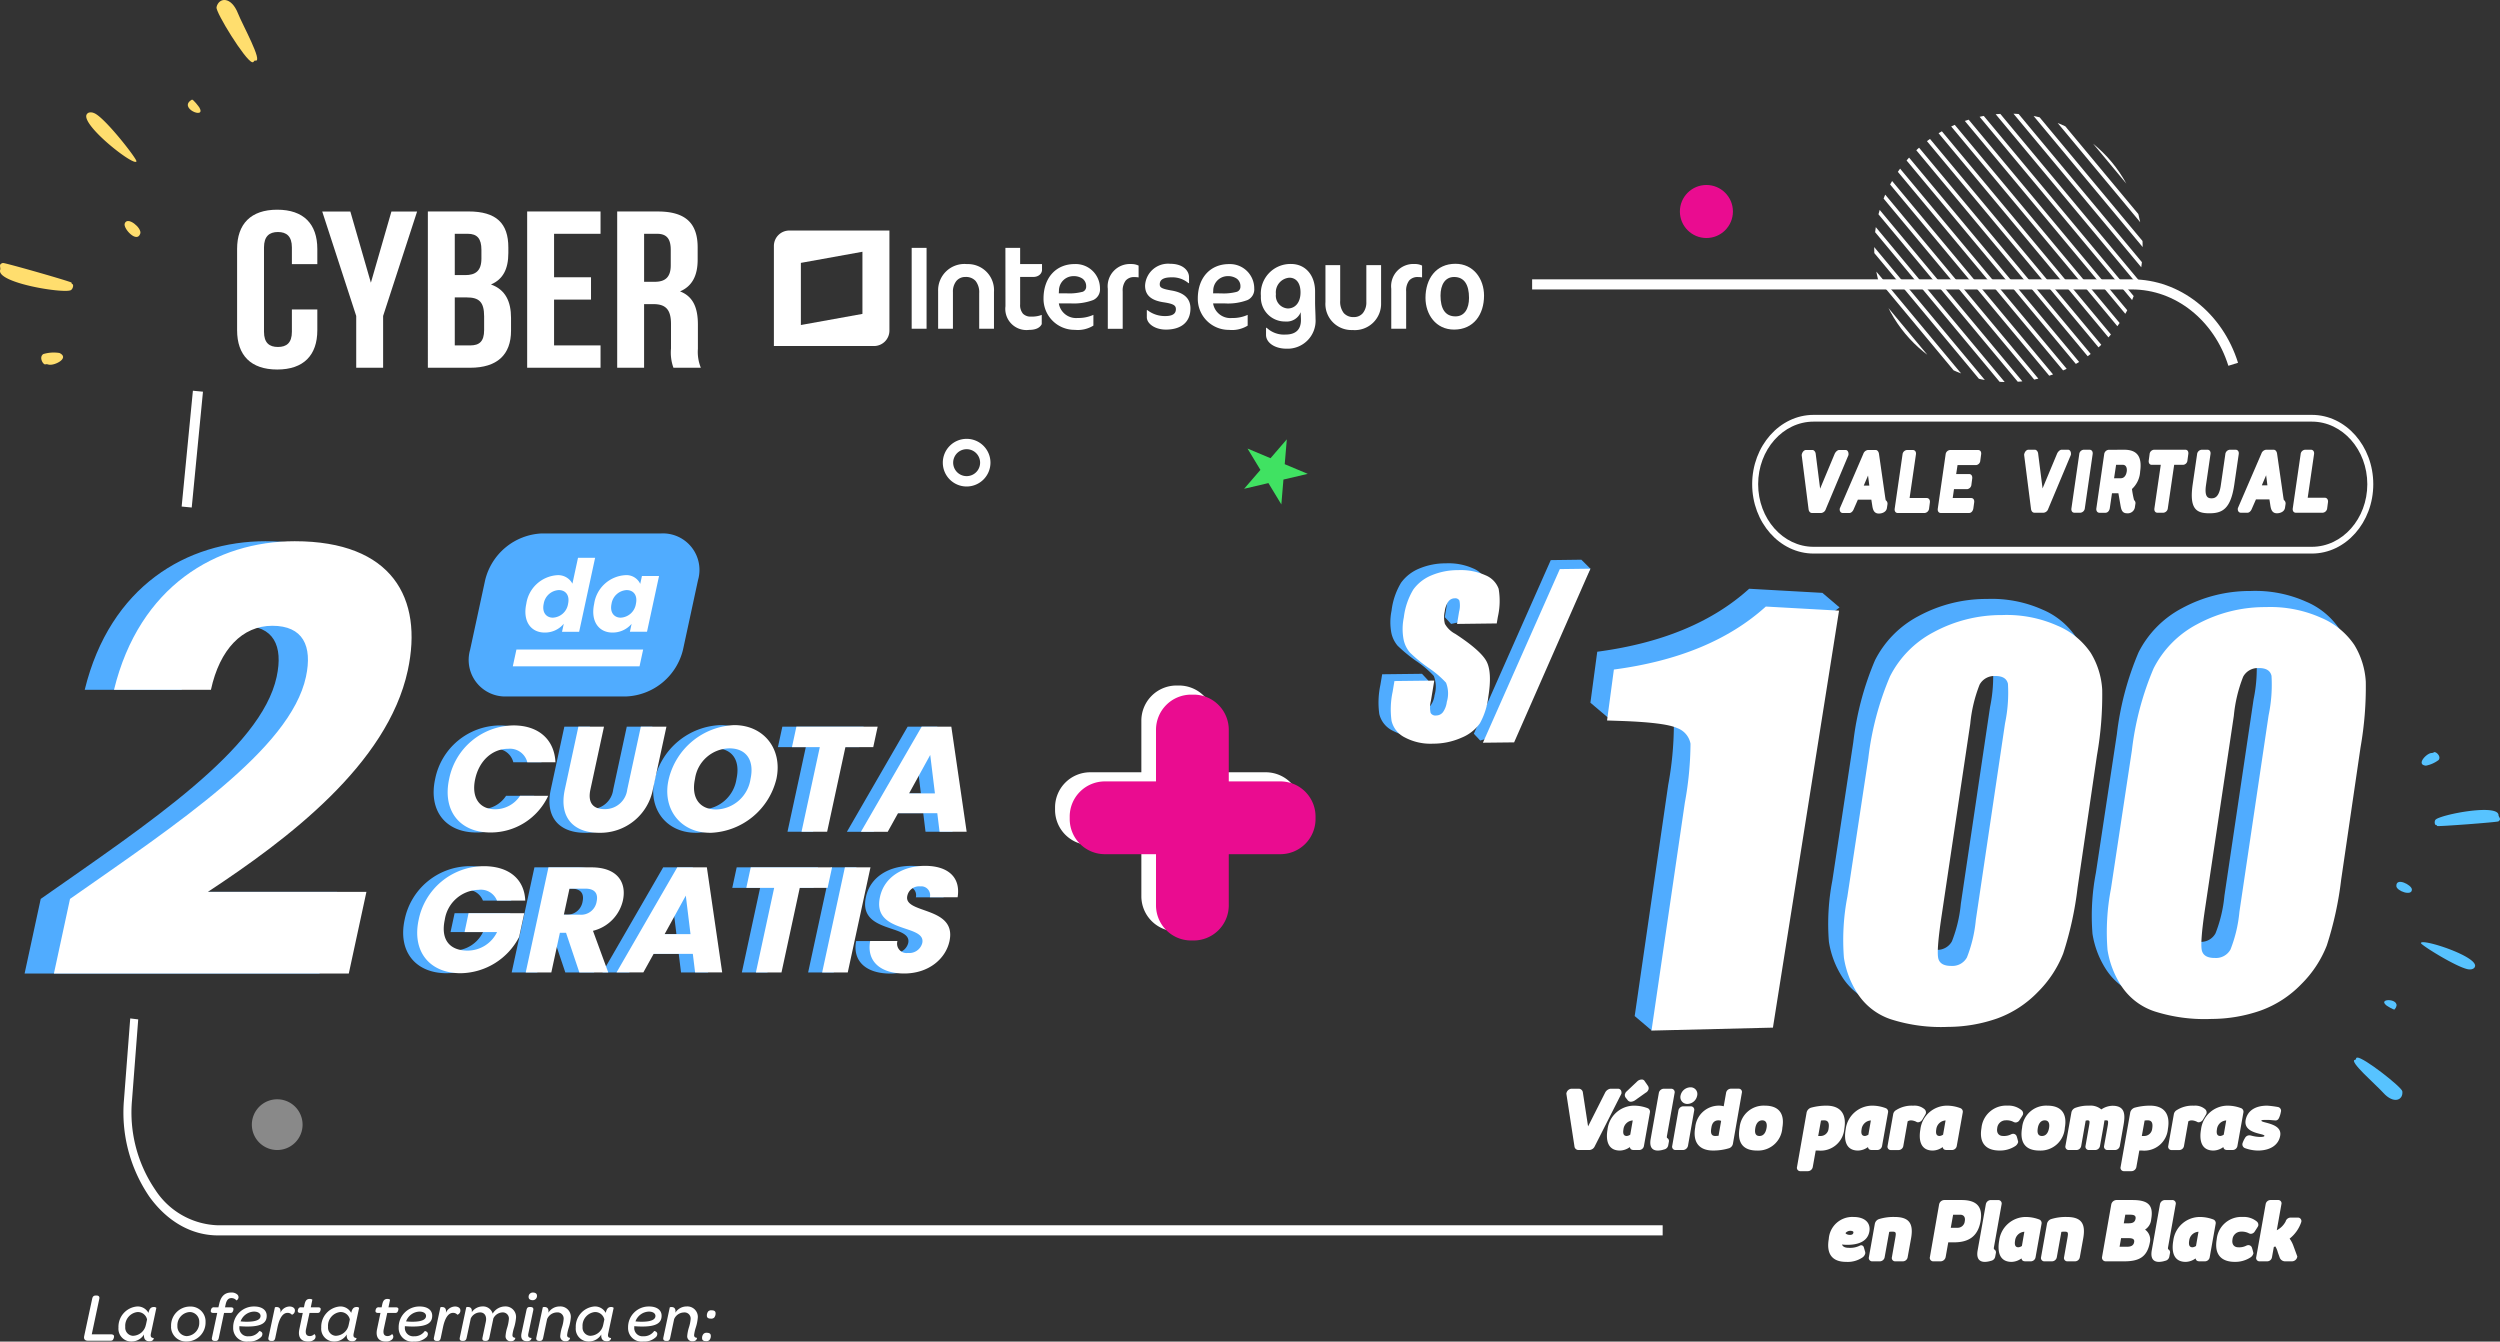 <svg xmlns="http://www.w3.org/2000/svg" xmlns:xlink="http://www.w3.org/1999/xlink" width="318.961" height="171.171" viewBox="0 0 318.961 171.171"><rect x="0" y="0" width="318.961" height="171.171" fill="#333333" stroke="none"/><defs><style>.a{fill:none;}.b{clip-path:url(#a);}.c,.j{fill:#fff;}.d{opacity:0.42;}.e{fill:#50acff;}.f{fill:#ea0c90;}.g{fill:#40e262;}.h{fill:#ffde6e;}.i{fill:#57c3ff;}.j{fill-rule:evenodd;}</style><clipPath id="a"><circle class="a" cx="17.124" cy="17.124" r="17.124" transform="translate(0 8.363) rotate(-14.134)"/></clipPath></defs><g transform="translate(-704 -105.663)"><g transform="translate(704 97.623)"><g transform="translate(235.459 18.876)"><g class="b" transform="translate(0 0)"><g transform="translate(-26.922 -27.943)"><g transform="translate(31.603 0)"><rect class="c" width="0.481" height="86.355" transform="translate(0 0.308) rotate(-39.763)"/></g><g transform="translate(30.229 1.143)"><rect class="c" width="0.481" height="86.355" transform="translate(0 0.308) rotate(-39.763)"/></g><g transform="translate(28.855 2.287)"><rect class="c" width="0.481" height="86.355" transform="translate(0 0.308) rotate(-39.763)"/></g><g transform="translate(27.481 3.43)"><rect class="c" width="0.481" height="86.355" transform="translate(0 0.308) rotate(-39.763)"/></g><g transform="translate(26.107 4.573)"><rect class="c" width="0.481" height="86.355" transform="translate(0 0.308) rotate(-39.763)"/></g><g transform="translate(24.733 5.717)"><rect class="c" width="0.481" height="86.355" transform="translate(0 0.308) rotate(-39.763)"/></g><g transform="translate(23.359 6.86)"><rect class="c" width="0.481" height="86.355" transform="translate(0 0.308) rotate(-39.763)"/></g><g transform="translate(21.985 8.003)"><rect class="c" width="0.481" height="86.355" transform="translate(0 0.308) rotate(-39.763)"/></g><g transform="translate(20.611 9.147)"><rect class="c" width="0.481" height="86.355" transform="translate(0 0.308) rotate(-39.763)"/></g><g transform="translate(19.236 10.29)"><rect class="c" width="0.481" height="86.355" transform="translate(0 0.308) rotate(-39.763)"/></g><g transform="translate(17.862 11.433)"><rect class="c" width="0.481" height="86.355" transform="translate(0 0.308) rotate(-39.763)"/></g><g transform="translate(16.488 12.577)"><rect class="c" width="0.481" height="86.355" transform="translate(0 0.308) rotate(-39.763)"/></g><g transform="translate(15.114 13.72)"><rect class="c" width="0.481" height="86.355" transform="translate(0 0.308) rotate(-39.763)"/></g><g transform="translate(13.741 14.863)"><rect class="c" width="0.481" height="86.355" transform="matrix(0.769, -0.64, 0.64, 0.769, 0, 0.308)"/></g><g transform="translate(12.366 16.006)"><rect class="c" width="0.481" height="86.355" transform="translate(0 0.308) rotate(-39.763)"/></g><g transform="translate(10.992 17.15)"><rect class="c" width="0.481" height="86.355" transform="translate(0 0.308) rotate(-39.763)"/></g><g transform="translate(9.618 18.293)"><rect class="c" width="0.481" height="86.355" transform="translate(0 0.308) rotate(-39.763)"/></g><g transform="translate(8.244 19.437)"><rect class="c" width="0.481" height="86.355" transform="translate(0 0.308) rotate(-39.763)"/></g><g transform="translate(6.87 20.58)"><rect class="c" width="0.481" height="86.355" transform="matrix(0.769, -0.64, 0.64, 0.769, 0, 0.308)"/></g><g transform="translate(5.496 21.723)"><rect class="c" width="0.481" height="86.355" transform="translate(0 0.308) rotate(-39.763)"/></g><g transform="translate(4.122 22.866)"><rect class="c" width="0.481" height="86.355" transform="translate(0 0.308) rotate(-39.763)"/></g><g transform="translate(2.748 24.01)"><rect class="c" width="0.481" height="86.355" transform="translate(0 0.308) rotate(-39.763)"/></g><g transform="translate(1.374 25.153)"><rect class="c" width="0.481" height="86.355" transform="translate(0 0.308) rotate(-39.763)"/></g><g transform="translate(0 26.296)"><rect class="c" width="0.481" height="86.355" transform="matrix(0.769, -0.64, 0.64, 0.769, 0, 0.308)"/></g></g></g></g><g class="d" transform="translate(32.131 148.292)"><path class="c" d="M3187.424,1639.419a3.236,3.236,0,1,1-3.236-3.236A3.236,3.236,0,0,1,3187.424,1639.419Z" transform="translate(-3180.951 -1636.183)"/></g><g transform="translate(120.287 64.029)"><path class="c" d="M3388.819,1446.481a3.04,3.04,0,1,1,3.04-3.041A3.044,3.044,0,0,1,3388.819,1446.481Zm0-4.759a1.718,1.718,0,1,0,1.718,1.718A1.72,1.72,0,0,0,3388.819,1441.722Z" transform="translate(-3385.778 -1440.4)"/></g><g transform="translate(3.137 76.098)"><g transform="translate(56.704)"><path class="e" d="M3254.638,1468.443h15.238a4.661,4.661,0,0,1,4.673,5.96l-1.917,8.879a7.8,7.8,0,0,1-7.248,5.961h-15.238a4.662,4.662,0,0,1-4.673-5.961l1.917-8.879A7.8,7.8,0,0,1,3254.638,1468.443Z" transform="translate(-3245.334 -1468.443)"/></g><g transform="translate(48.31 24.459)"><g transform="translate(3.877 0.039)"><path class="e" d="M3240.3,1539.02a8.081,8.081,0,0,0,7.372-4.679h-3.591a3.8,3.8,0,0,1-3.178,1.719c-2.006,0-3.058-1.49-2.546-3.859s2.208-3.858,4.213-3.858a2.283,2.283,0,0,1,2.436,1.719h3.592c-.137-2.9-2.156-4.7-5.346-4.7a8.481,8.481,0,0,0-8.22,6.838C3234.161,1536.212,3236.34,1539.02,3240.3,1539.02Z" transform="translate(-3234.839 -1525.364)"/></g><g transform="translate(18.654 0.191)"><path class="e" d="M3277.308,1533.741a2.841,2.841,0,0,1-2.91,2.5c-1.548,0-2.132-.917-1.79-2.5l1.733-8.022h-3.266l-1.727,8c-.8,3.706,1.23,5.541,4.344,5.541a6.824,6.824,0,0,0,6.888-5.541l1.728-8h-3.269Z" transform="translate(-3269.173 -1525.718)"/></g><g transform="translate(31.893)"><path class="e" d="M3305.539,1539.008a8.991,8.991,0,0,0,8.328-6.9c.8-3.793-1.623-6.853-5.418-6.838a8.993,8.993,0,0,0-8.32,6.857c-.891,3.707,1.376,6.785,5.063,6.876C3305.306,1539.01,3305.422,1539.01,3305.539,1539.008Zm2.327-10.773c2.141,0,3.208,1.509,2.693,3.9a4.557,4.557,0,0,1-4.375,3.9c-2.177,0-3.218-1.546-2.711-3.9a4.515,4.515,0,0,1,4.395-3.9Z" transform="translate(-3299.935 -1525.274)"/></g><g transform="translate(47.805 0.191)"><path class="e" d="M3338.123,1539.128h3.266l2.331-10.793h3.554l.565-2.617h-10.371l-.565,2.617h3.556Z" transform="translate(-3336.904 -1525.718)"/></g><g transform="translate(56.604 0.192)"><path class="e" d="M3367.089,1536.759l.291,2.368h3.455l-1.955-13.408H3365.1l-7.75,13.412h3.419l1.313-2.369Zm-.9-7.431.6,4.91h-3.3Z" transform="translate(-3357.349 -1525.719)"/></g><g transform="translate(0 17.993)"><path class="e" d="M3231.867,1575.483h4.145a4.178,4.178,0,0,1-3.759,2.369c-2.35,0-3.449-1.452-2.913-3.935a4.473,4.473,0,0,1,4.319-3.819,2.2,2.2,0,0,1,2.339,1.375h3.61c-.113-2.75-2.088-4.393-5.3-4.393a8.516,8.516,0,0,0-8.3,6.839c-.866,4.011,1.354,6.819,5.365,6.819a8.554,8.554,0,0,0,7.456-4.62l.655-3.037h-7.1Z" transform="translate(-3225.831 -1567.08)"/></g><g transform="translate(13.842 18.144)"><path class="e" d="M3270.386,1571.651c.5-2.33-.73-4.221-4.016-4.221h-5.483l-2.9,13.408h3.266l1.093-5.061h.783l1.7,5.061h3.686l-1.949-5.311A5.169,5.169,0,0,0,3270.386,1571.651Zm-5.511,1.818h-2.027l.718-3.323h2.026c1.223,0,1.656.647,1.441,1.643a2,2,0,0,1-2.158,1.68Z" transform="translate(-3257.992 -1567.43)"/></g><g transform="translate(25.417 18.142)"><path class="e" d="M3292.634,1567.427l-7.748,13.412h3.42l1.313-2.369h5l.291,2.369h3.455l-1.957-13.409Zm-1.611,8.519,2.7-4.91.6,4.91Z" transform="translate(-3284.886 -1567.427)"/></g><g transform="translate(41.979 18.143)"><path class="e" d="M3323.369,1570.046h3.552l-2.331,10.793h3.266l2.331-10.793h3.555l.565-2.617h-10.373Z" transform="translate(-3323.369 -1567.429)"/></g><g transform="translate(51.661 18.145)"><path class="e" d="M3348.761,1567.434h3.266l-2.9,13.409h-3.266Z" transform="translate(-3345.865 -1567.434)"/></g><g transform="translate(57.702 17.955)"><path class="e" d="M3364.717,1570.831a1.528,1.528,0,0,1,1.639-1.222,1.133,1.133,0,0,1,1.268.98,1.156,1.156,0,0,1-.014.37h0l-.01.043h3.534c.418-2.559-1.238-4.01-4.157-4.01-2.809,0-5.195,1.414-5.744,3.955-1.065,4.755,5.928,3.42,5.391,5.9a1.718,1.718,0,0,1-1.838,1.26,1.2,1.2,0,0,1-1.355-1.4v0c.006-.04.012-.081.02-.122h-3.474c-.49,2.712,1.455,4.145,4.338,4.145,3.132,0,5.294-1.872,5.782-4.126C3371.069,1572.109,3364.214,1573.16,3364.717,1570.831Z" transform="translate(-3359.9 -1566.991)"/></g></g><g transform="translate(0 0.994)"><path class="e" d="M3115.641,1516.388c13.688-9.593,28.109-19.11,30.1-28.328.857-3.972-.39-6.519-4.287-6.519-3.821,0-6.717,3-7.834,8.17h-12.366c3.24-13.266,13.088-18.958,23.055-18.958,12.44,0,16.416,7.27,14.425,16.487-2.591,11.992-15.379,21.583-25.51,28.253h20.231l-2.25,10.415h-37.62Z" transform="translate(-3113.583 -1470.753)"/></g><g transform="translate(3.741 0.994)"><path class="c" d="M3124.331,1516.388c13.688-9.593,28.108-19.11,30.1-28.328.856-3.972-.391-6.519-4.288-6.519-3.821,0-6.717,3-7.834,8.17h-12.366c3.24-13.266,13.087-18.958,23.055-18.958,12.44,0,16.416,7.27,14.426,16.487-2.592,11.992-15.379,21.583-25.511,28.253h20.235l-2.25,10.417h-37.621Z" transform="translate(-3122.276 -1470.753)"/></g><g transform="translate(50.101 24.459)"><g transform="translate(3.876 0.038)"><path class="c" d="M3244.453,1539.02a8.084,8.084,0,0,0,7.372-4.68h-3.592a3.8,3.8,0,0,1-3.179,1.719c-2.005,0-3.058-1.49-2.546-3.859s2.208-3.859,4.214-3.859a2.284,2.284,0,0,1,2.436,1.719h3.592c-.136-2.9-2.157-4.7-5.347-4.7a8.48,8.48,0,0,0-8.218,6.838C3238.319,1536.212,3240.5,1539.02,3244.453,1539.02Z" transform="translate(-3238.996 -1525.363)"/></g><g transform="translate(18.653 0.191)"><path class="c" d="M3281.467,1533.741a2.84,2.84,0,0,1-2.909,2.5c-1.548,0-2.132-.917-1.79-2.5l1.733-8.022h-3.267l-1.728,8c-.8,3.706,1.23,5.541,4.344,5.541a6.824,6.824,0,0,0,6.889-5.541l1.728-8H3283.2Z" transform="translate(-3273.331 -1525.718)"/></g><g transform="translate(31.893)"><path class="c" d="M3309.7,1539.008a8.992,8.992,0,0,0,8.328-6.9c.8-3.793-1.623-6.853-5.418-6.838a8.993,8.993,0,0,0-8.32,6.857c-.891,3.707,1.375,6.785,5.063,6.876C3309.466,1539.01,3309.582,1539.01,3309.7,1539.008Zm2.326-10.773c2.142,0,3.208,1.509,2.693,3.9a4.556,4.556,0,0,1-4.375,3.9c-2.177,0-3.218-1.546-2.711-3.9a4.515,4.515,0,0,1,4.394-3.9Z" transform="translate(-3304.094 -1525.274)"/></g><g transform="translate(47.804 0.191)"><path class="c" d="M3342.283,1539.128h3.266l2.331-10.793h3.552l.566-2.617h-10.37l-.565,2.617h3.552Z" transform="translate(-3341.062 -1525.718)"/></g><g transform="translate(56.604 0.192)"><path class="c" d="M3371.249,1536.759l.291,2.368h3.455l-1.955-13.408h-3.782l-7.75,13.412h3.419l1.313-2.369Zm-.9-7.43.6,4.91h-3.3Z" transform="translate(-3361.508 -1525.719)"/></g><g transform="translate(0 17.993)"><path class="c" d="M3236.026,1575.483h4.146a4.179,4.179,0,0,1-3.759,2.369c-2.349,0-3.448-1.452-2.913-3.935a4.473,4.473,0,0,1,4.319-3.819,2.2,2.2,0,0,1,2.339,1.375h3.61c-.113-2.75-2.088-4.393-5.3-4.393a8.517,8.517,0,0,0-8.3,6.839c-.866,4.011,1.355,6.819,5.365,6.819a8.547,8.547,0,0,0,7.452-4.622l.656-3.037h-7.108Z" transform="translate(-3229.991 -1567.08)"/></g><g transform="translate(13.841 18.144)"><path class="c" d="M3274.545,1571.651c.5-2.33-.731-4.221-4.017-4.221h-5.482l-2.9,13.408h3.266l1.093-5.061h.783l1.7,5.061h3.686l-1.948-5.311A5.169,5.169,0,0,0,3274.545,1571.651Zm-5.511,1.818h-2.024l.718-3.323h2.025c1.223,0,1.655.647,1.44,1.643a2,2,0,0,1-2.158,1.68Z" transform="translate(-3262.15 -1567.43)"/></g><g transform="translate(25.418 18.142)"><path class="c" d="M3296.8,1567.427l-7.747,13.408h3.419l1.313-2.369h5l.291,2.369h3.455l-1.955-13.408Zm-1.611,8.519,2.7-4.91.6,4.91Z" transform="translate(-3289.048 -1567.427)"/></g><g transform="translate(41.979 18.143)"><path class="c" d="M3327.527,1570.046h3.555l-2.331,10.793h3.266l2.331-10.793h3.555l.565-2.617h-10.375Z" transform="translate(-3327.527 -1567.429)"/></g><g transform="translate(51.661 18.145)"><path class="c" d="M3352.92,1567.434h3.265l-2.9,13.409h-3.266Z" transform="translate(-3350.024 -1567.434)"/></g><g transform="translate(57.705 17.952)"><path class="c" d="M3368.879,1570.827a1.528,1.528,0,0,1,1.639-1.222,1.132,1.132,0,0,1,1.267.98,1.108,1.108,0,0,1-.014.37h0c0,.015,0,.03-.006.042h3.534c.418-2.56-1.234-4.011-4.157-4.011-2.808,0-5.195,1.414-5.744,3.955-1.068,4.754,5.927,3.419,5.391,5.9a1.718,1.718,0,0,1-1.839,1.26,1.2,1.2,0,0,1-1.355-1.405v0c.005-.039.012-.08.021-.121h-3.474c-.49,2.71,1.455,4.145,4.338,4.145,3.132,0,5.294-1.872,5.782-4.126C3375.23,1572.106,3368.376,1573.156,3368.879,1570.827Z" transform="translate(-3364.066 -1566.986)"/></g></g><g transform="translate(63.895 3.109)"><path class="c" d="M3266.083,1477.884a2.05,2.05,0,0,1,1.959,1.084l.713-3.3h2.182l-2.038,9.435h-2.182l.221-1.022a3.109,3.109,0,0,1-2.436,1.122c-1.747,0-2.829-1.427-2.344-3.672A4.27,4.27,0,0,1,3266.083,1477.884Zm.227,1.9a2.062,2.062,0,0,0-1.932,1.747c-.245,1.137.356,1.773,1.172,1.773a2.068,2.068,0,0,0,1.936-1.76c.245-1.136-.348-1.76-1.176-1.76Z" transform="translate(-3262.042 -1475.666)"/><g transform="translate(8.66 2.208)"><path class="c" d="M3286.2,1480.807a1.942,1.942,0,0,1,1.955,1.109l.218-1.006h2.182l-1.536,7.114h-2.182l.217-1.008a3.172,3.172,0,0,1-2.446,1.11c-1.733,0-2.815-1.427-2.33-3.672A4.268,4.268,0,0,1,3286.2,1480.807Zm.227,1.9a2.064,2.064,0,0,0-1.933,1.747c-.245,1.137.357,1.773,1.173,1.773a2.069,2.069,0,0,0,1.936-1.76c.245-1.136-.349-1.759-1.177-1.759Z" transform="translate(-3282.163 -1480.797)"/></g></g><g transform="translate(62.289 14.815)"><path class="c" d="M3258.773,1502.865h16.168l-.462,2.142h-16.168Z" transform="translate(-3258.311 -1502.865)"/></g></g><g transform="translate(214.328 31.641)"><circle class="f" cx="3.383" cy="3.383" r="3.383"/></g><g transform="translate(158.733 64.091)"><path class="g" d="M3475.536,1441.721l2.935,1.233,2.079-2.41-.266,3.172,2.935,1.233-3.1.728-.266,3.172-1.65-2.723-3.1.728,2.079-2.41Z" transform="translate(-3475.106 -1440.544)"/></g><g transform="translate(0 8.04)"><g transform="translate(27.619)"><path class="h" d="M3170.471,1311.233c-.138.612,3.68,6.818,4.556,7.016.245.055.194-.255.408-.207,1.019.229-1.683-4.634-2.214-6C3172.34,1309.795,3170.756,1309.973,3170.471,1311.233Z" transform="translate(-3170.468 -1310.312)"/></g><g transform="translate(23.962 12.712)"><path class="h" d="M3163.448,1340.861c-.055-.093-.808-1.1-.961-1.008C3160.651,1340.911,3164.354,1342.437,3163.448,1340.861Z" transform="translate(-3161.969 -1339.847)"/></g><g transform="translate(11.002 14.337)"><path class="h" d="M3132.829,1343.707a.965.965,0,0,0-.564-.068.508.508,0,0,0-.383.321c-.417,1.3,4.758,5.519,6.084,5.948.167.054.273.047.3-.033C3138.36,1349.58,3134.1,1344.118,3132.829,1343.707Z" transform="translate(-3131.859 -1343.624)"/></g><g transform="translate(15.891 28.2)"><path class="h" d="M3143.234,1376.168c-.2.628,1.574,2.56,1.993,1.259C3145.452,1376.729,3143.563,1375.147,3143.234,1376.168Z" transform="translate(-3143.218 -1375.834)"/></g><g transform="translate(0 33.55)"><path class="h" d="M3106.654,1388.265c-.6.169-.232.553-.335.874-.531,1.649,7.986,3.038,8.986,2.607.287-.125.439-.722.2-.8a.178.178,0,0,1-.082-.172C3115.435,1390.659,3106.862,1388.206,3106.654,1388.265Z" transform="translate(-3106.295 -1388.264)"/></g><g transform="translate(5.263 44.964)"><path class="h" d="M3120.847,1414.856a4.617,4.617,0,0,0-2.059.137c-.628.405.026,1.478.3,1.3a.782.782,0,0,1,.353.04C3120.157,1416.54,3122.222,1415.509,3120.847,1414.856Z" transform="translate(-3118.524 -1414.784)"/></g></g><g transform="translate(300.328 103.997)"><g transform="translate(0 38.972)"><path class="i" d="M3810.271,1628.117c-.071-.534-5-4.4-5.766-4.3-.214.029-.08.263-.267.288-.89.119,2.738,3.235,3.572,4.176C3809.193,1629.834,3810.417,1629.218,3810.271,1628.117Z" transform="translate(-3804.099 -1623.816)"/></g><g transform="translate(3.858 31.645)"><path class="i" d="M3813.322,1607.444c.073.059.978.643,1.076.527C3815.562,1606.57,3812.122,1606.443,3813.322,1607.444Z" transform="translate(-3813.064 -1606.79)"/></g><g transform="translate(8.548 24.254)"><path class="i" d="M3830.183,1593.09a.826.826,0,0,0,.475-.114.437.437,0,0,0,.212-.374c-.05-1.17-5.481-3.033-6.678-2.983-.151.006-.235.044-.231.116C3823.973,1590,3829.032,1593.139,3830.183,1593.09Z" transform="translate(-3823.96 -1589.619)"/></g><g transform="translate(5.409 16.557)"><path class="i" d="M3818.648,1572.693c-.023-.566-2.032-1.6-1.982-.421C3816.692,1572.9,3818.688,1573.615,3818.648,1572.693Z" transform="translate(-3816.666 -1571.733)"/></g><g transform="translate(10.302 7.377)"><path class="i" d="M3836.169,1551.865c.434-.315.022-.515.01-.8-.063-1.488-7.345-.071-8.023.575-.194.186-.138.713.073.7a.154.154,0,0,1,.117.115C3828.375,1552.551,3836.019,1551.975,3836.169,1551.865Z" transform="translate(-3828.037 -1550.405)"/></g><g transform="translate(8.638)"><path class="i" d="M3824.716,1534.995a3.961,3.961,0,0,0,1.62-.724c.386-.513-.461-1.184-.628-.962a.672.672,0,0,1-.3.073C3824.771,1533.431,3823.413,1534.877,3824.716,1534.995Z" transform="translate(-3824.17 -1533.265)"/></g></g><g transform="translate(30.25 34.795)"><g transform="translate(68.487 2.657)"><g transform="translate(17.581 2.21)"><path class="c" d="M3397.348,1385.854c-2.319,0-3.963,1.674-3.97,4.386a3.952,3.952,0,0,0,3.986,4.007,3.785,3.785,0,0,0,2.376-.542v-1.372a4.6,4.6,0,0,1-1.993.4,2.229,2.229,0,0,1-2.4-1.764l-.014-.1h1.449a7.05,7.05,0,0,0,2.929-.423,1.488,1.488,0,0,0,.869-1.492,3.1,3.1,0,0,0-3.23-3.1m.944,3.554a6.594,6.594,0,0,1-1.957.182h-1.011l.006-.087.015-.276a1.847,1.847,0,0,1,1.82-1.832,1.97,1.97,0,0,1,1.191.326,1.185,1.185,0,0,1,.459.991.676.676,0,0,1-.523.7m3.285-.425v5.123h1.9v-4.755a2.1,2.1,0,0,1,.387-1.4,1.4,1.4,0,0,1,1.125-.439,3.066,3.066,0,0,1,.517.042v-1.507a2.116,2.116,0,0,0-.963-.2,2.835,2.835,0,0,0-2.97,3.133m-25.019,5.123h1.9v-10.32h-1.9Zm7.021-8.252a3.356,3.356,0,0,0-3.647,3.439v4.813h1.889v-4.675a2.163,2.163,0,0,1,.438-1.418,1.458,1.458,0,0,1,1.152-.512,1.642,1.642,0,0,1,1.3.505,2.334,2.334,0,0,1,.461,1.576v4.524h1.886v-4.7a3.328,3.328,0,0,0-3.477-3.548m6.815-2.068h-1.88l.007,7.447a2.7,2.7,0,0,0,3.016,3.015c.873,0,1.4-.285,1.613-.74v-1.173a3.474,3.474,0,0,1-1.367.216,1.349,1.349,0,0,1-1.026-.367,1.7,1.7,0,0,1-.363-1.2V1387.5h1.646c.805,0,1.142-.513,1.145-.893v-.754h-2.791Z" transform="translate(-3376.558 -1383.786)"/><g transform="translate(36.502 2.068)"><path class="c" d="M3467.7,1393.187a1.488,1.488,0,0,0,.87-1.492,3.1,3.1,0,0,0-3.23-3.1c-2.32,0-3.964,1.674-3.97,4.386a3.951,3.951,0,0,0,3.984,4.007,3.789,3.789,0,0,0,2.378-.542v-1.373a4.6,4.6,0,0,1-1.993.4,2.23,2.23,0,0,1-2.4-1.764l-.013-.1h1.449a7.039,7.039,0,0,0,2.928-.423m-4.384-.859.007-.087.013-.276a1.848,1.848,0,0,1,1.818-1.832,1.964,1.964,0,0,1,1.192.326,1.178,1.178,0,0,1,.46.991.676.676,0,0,1-.523.7,6.594,6.594,0,0,1-1.957.182Z" transform="translate(-3461.369 -1388.591)"/></g><g transform="translate(61.186 2.064)"><path class="c" d="M3518.722,1391.714v5.123h1.9v-4.755a2.1,2.1,0,0,1,.388-1.4,1.4,1.4,0,0,1,1.125-.439,3.05,3.05,0,0,1,.517.042v-1.507a2.12,2.12,0,0,0-.964-.2,2.837,2.837,0,0,0-2.97,3.133" transform="translate(-3518.722 -1388.581)"/></g><g transform="translate(29.776 2.033)"><path class="c" d="M3448.389,1396.906c-1.388,0-2.423-.759-2.423-1.577v-.909h.07a3.619,3.619,0,0,0,2.266.76c.925,0,1.372-.283,1.372-.88,0-.461-.266-.683-1.569-.878-1.594-.238-2.362-.908-2.362-2.128a2.937,2.937,0,0,1,3.2-2.784c1.711,0,2.408.937,2.408,1.712v.759h-.07a3.174,3.174,0,0,0-2.155-.742c-1.149,0-1.511.37-1.511.892,0,.4.224.566,1.511.789,1.565.269,2.406,1,2.406,2.278,0,1.7-1.12,2.709-3.146,2.709" transform="translate(-3445.743 -1388.51)"/></g><g transform="translate(44.555 2.057)"><path class="c" d="M3487.021,1394.536c.013.327.03.759.03,1.026a3.572,3.572,0,0,1-3.7,3.811c-1.554,0-2.617-.8-2.617-1.757v-.908h.083a3.221,3.221,0,0,0,2.4.863c1.355,0,1.97-.684,1.97-1.846,0-.117,0-.282-.013-.417,0-.117-.013-.327-.013-.4v-.193a1.923,1.923,0,0,1-1.945,1.19,3.071,3.071,0,0,1-3.136-3.247,3.777,3.777,0,0,1,3.833-4.093c1.877,0,3.079,1.459,3.079,3.514v1.369c0,.268.014.729.028,1.087m-5.024-2.128a1.628,1.628,0,0,0,1.512,1.835c.947,0,1.626-.752,1.626-2.045,0-1.263-.6-1.881-1.427-1.881a1.872,1.872,0,0,0-1.711,2.091" transform="translate(-3480.081 -1388.565)"/></g><g transform="translate(65.551 2.033)"><path class="c" d="M3532.686,1388.51c2.316,0,3.649,1.935,3.649,4.065,0,2.411-1.333,4.331-3.822,4.331-2.317,0-3.648-1.92-3.648-4.049,0-2.413,1.332-4.347,3.821-4.347m-.173,1.685c-1.148,0-1.731.992-1.731,2.373,0,1.659.583,2.653,1.907,2.653,1.163,0,1.73-.995,1.73-2.359,0-1.675-.6-2.668-1.906-2.668" transform="translate(-3528.864 -1388.51)"/></g><g transform="translate(52.787 2.204)"><path class="c" d="M3502.674,1397.187a3.356,3.356,0,0,0,3.634-3.452v-4.829h-1.881v4.692a2.176,2.176,0,0,1-.437,1.421,1.449,1.449,0,0,1-1.147.515,1.634,1.634,0,0,1-1.294-.509,2.351,2.351,0,0,1-.459-1.581v-4.539h-1.88v4.721a3.326,3.326,0,0,0,3.466,3.56" transform="translate(-3499.208 -1388.906)"/></g></g><path class="j" d="M3337.677,1378.65a1.968,1.968,0,0,0-1.968,1.968v12.768h12.77a1.97,1.97,0,0,0,1.97-1.969V1378.65Zm9.328,10.636-7.854,1.419v-7.928l7.854-1.419Z" transform="translate(-3335.709 -1378.65)"/></g><path class="c" d="M3186.815,1385.206v2.648c0,3.19-1.747,5.012-5.117,5.012s-5.118-1.823-5.118-5.012v-10.366c0-3.19,1.747-5.012,5.118-5.012s5.117,1.823,5.117,5.012v1.936h-3.245v-2.136c0-1.424-.686-1.965-1.779-1.965s-1.779.541-1.779,1.965v10.765c0,1.424.687,1.936,1.779,1.936s1.779-.512,1.779-1.936v-2.848Z" transform="translate(-3176.58 -1372.476)"/><g transform="translate(10.86 0.229)"><path class="c" d="M3206.15,1386.335l-4.338-13.327h3.588l2.621,9.085,2.621-9.085h3.277l-4.337,13.327v6.607h-3.432Z" transform="translate(-3201.812 -1373.008)"/></g><g transform="translate(24.341 0.227)"><path class="c" d="M3243.4,1377.589v.712c0,2.051-.686,3.361-2.216,4.016,1.841.655,2.559,2.164,2.559,4.272v1.624c0,3.075-1.779,4.727-5.211,4.727h-5.4V1373h5.18C3241.872,1373,3243.4,1374.514,3243.4,1377.589Zm-6.834-1.737v5.268h1.34c1.28,0,2.06-.513,2.06-2.108V1377.9c0-1.424-.531-2.051-1.747-2.051Zm0,8.116v6.123h1.966c1.155,0,1.779-.484,1.779-1.965v-1.737c0-1.851-.655-2.421-2.216-2.421Z" transform="translate(-3233.135 -1373.004)"/></g><g transform="translate(37.009 0.228)"><path class="c" d="M3266,1381.4h4.713v2.848H3266v5.84h5.929v2.848h-9.362v-19.935h9.362v2.848H3266Z" transform="translate(-3262.569 -1373.005)"/></g><g transform="translate(48.493 0.228)"><path class="c" d="M3296.43,1392.94a5.689,5.689,0,0,1-.311-2.449v-3.133c0-1.851-.687-2.535-2.247-2.535h-1.186v8.117h-3.432v-19.935h5.18c3.558,0,5.086,1.509,5.086,4.585v1.567c0,2.05-.717,3.389-2.247,4.044,1.717.655,2.278,2.165,2.278,4.243v3.076a5.393,5.393,0,0,0,.375,2.421Zm-3.743-17.087v6.123h1.34c1.28,0,2.06-.513,2.06-2.109V1377.9c0-1.424-.531-2.05-1.748-2.05Z" transform="translate(-3289.253 -1373.005)"/></g></g><g transform="translate(134.609 95.504)"><path class="c" d="M3423.541,1524.6h6.525v-6.585a4.485,4.485,0,0,1,4.485-4.485h.316a4.485,4.485,0,0,1,4.485,4.485v6.585h6.585a4.485,4.485,0,0,1,4.485,4.485v.316a4.485,4.485,0,0,1-4.485,4.485h-6.585v6.526a4.485,4.485,0,0,1-4.485,4.485h-.316a4.485,4.485,0,0,1-4.485-4.485v-6.526h-6.525a4.485,4.485,0,0,1-4.485-4.485v-.316A4.485,4.485,0,0,1,3423.541,1524.6Z" transform="translate(-3419.056 -1513.533)"/></g><g transform="translate(136.478 96.665)"><path class="f" d="M3427.884,1527.3h6.525v-6.585a4.485,4.485,0,0,1,4.485-4.485h.316a4.485,4.485,0,0,1,4.484,4.485v6.585h6.585a4.484,4.484,0,0,1,4.484,4.484v.316a4.484,4.484,0,0,1-4.484,4.485h-6.585v6.526a4.485,4.485,0,0,1-4.484,4.485h-.316a4.485,4.485,0,0,1-4.485-4.485v-6.526h-6.525a4.485,4.485,0,0,1-4.485-4.485v-.316A4.485,4.485,0,0,1,3427.884,1527.3Z" transform="translate(-3423.399 -1516.23)"/></g><g transform="translate(175.874 79.45)"><g transform="translate(27.037 3.708)"><g transform="translate(0.001)"><path class="e" d="M3607.353,1485.369l-8.272,52.168-15.677,1.823,4.274-29.481a42.676,42.676,0,0,0,.724-7.535,2.622,2.622,0,0,0-1.716-2c-1.027-.474-3.447-.778-7.277-.908l-1.654-.056.871-6.5c8.245-1.095,14.669-3.772,19.384-8.036Z" transform="translate(-3577.755 -1484.847)"/></g><g transform="translate(26.737 0.521)"><path class="e" d="M3642.734,1486.058l2.189,1.86-2.821,2.12-2.228-1.432Z" transform="translate(-3639.875 -1486.058)"/></g><g transform="translate(5.648 53.005)"><path class="e" d="M3590.877,1609.51l2.189,1.86,1.382-1.785-.428-1.477-.667-.105Z" transform="translate(-3590.877 -1608.002)"/></g><g transform="translate(0 13.172)"><path class="e" d="M3577.753,1516.816l2.19,1.86,1.224-1.319-.444-1.8-.687-.109Z" transform="translate(-3577.753 -1515.452)"/></g></g><g transform="translate(0 0.467)"><path class="e" d="M3528.456,1484.115l-4.256.927-.807-.865.261-1.575a3.011,3.011,0,0,0,.039-1.4.586.586,0,0,0-.6-.294,1,1,0,0,0-.812.417,2.755,2.755,0,0,0-.458,1.237,3.341,3.341,0,0,0,.017,1.6,3.182,3.182,0,0,0,1.326,1.28q3.282,2.146,4,3.54t.21,4.519a9.025,9.025,0,0,1-1.069,3.355,5.311,5.311,0,0,1-2.33,1.829,8.883,8.883,0,0,1-3.636.768,6.984,6.984,0,0,1-3.622-.8,3.2,3.2,0,0,1-1.684-2.115,10.706,10.706,0,0,1,.134-3.682l.233-1.391,5.082-.06.807.865-1.234,1.721a3.283,3.283,0,0,0-.039,1.533.687.687,0,0,0,.705.333,1.084,1.084,0,0,0,.885-.443,2.874,2.874,0,0,0,.478-1.29,3.727,3.727,0,0,0-.1-2.449,12.462,12.462,0,0,0-2.24-1.9,19.326,19.326,0,0,1-2.37-1.949,3.7,3.7,0,0,1-.811-1.692,7.268,7.268,0,0,1,.034-2.776,8.913,8.913,0,0,1,1.217-3.576,5.391,5.391,0,0,1,2.283-1.791,8.644,8.644,0,0,1,3.415-.678,7.69,7.69,0,0,1,3.5.649,2.952,2.952,0,0,1,1.687,1.727,9.1,9.1,0,0,1-.1,3.584Z" transform="translate(-3514.933 -1477.316)"/></g><g transform="translate(12.166)"><path class="e" d="M3556.917,1476.231l1.154,1.151-10.889,21.009-3.176.91-.807-.865,9.813-22.153Z" transform="translate(-3543.199 -1476.231)"/></g><g transform="translate(57.348 4.994)"><path class="e" d="M3680.579,1505.749l-2.473,16.889a43.706,43.706,0,0,1-1.836,8.392,14.268,14.268,0,0,1-3.266,4.943,13.631,13.631,0,0,1-5.155,3.342,19.154,19.154,0,0,1-6.272,1.076,20.985,20.985,0,0,1-7.265-.959,8.124,8.124,0,0,1-4.225-3.209,11.7,11.7,0,0,1-1.792-4.643,29.164,29.164,0,0,1,.437-7.79l2.673-17.657a37.9,37.9,0,0,1,2.765-10.452,12.991,12.991,0,0,1,5.522-5.625,18.174,18.174,0,0,1,8.79-2.209,15.856,15.856,0,0,1,7.047,1.353,9.639,9.639,0,0,1,4.265,3.484,10.112,10.112,0,0,1,1.455,4.69A44.123,44.123,0,0,1,3680.579,1505.749Zm-11.728-4.087a19.166,19.166,0,0,0,.372-5.043q-.231-1.01-1.636-.992a2.126,2.126,0,0,0-1.98,1.1,18.255,18.255,0,0,0-1.192,4.992l-3.686,24.7q-.653,4.408-.374,5.31t1.665.884a2.1,2.1,0,0,0,1.971-1.086,17.478,17.478,0,0,0,1.137-4.789Z" transform="translate(-3648.178 -1487.835)"/></g><g transform="translate(1.564 1.331)"><path class="c" d="M3532.088,1486.124l-5.062.063.261-1.575a3.012,3.012,0,0,0,.039-1.4.586.586,0,0,0-.6-.294,1,1,0,0,0-.812.417,2.752,2.752,0,0,0-.458,1.237,3.348,3.348,0,0,0,.017,1.6,3.183,3.183,0,0,0,1.326,1.281q3.282,2.145,4,3.539t.21,4.519a9.03,9.03,0,0,1-1.069,3.355,5.306,5.306,0,0,1-2.33,1.829,8.881,8.881,0,0,1-3.636.768,6.985,6.985,0,0,1-3.622-.8,3.193,3.193,0,0,1-1.684-2.115,10.7,10.7,0,0,1,.134-3.682l.233-1.391,5.082-.06-.427,2.586a3.3,3.3,0,0,0-.039,1.533.689.689,0,0,0,.706.333,1.083,1.083,0,0,0,.884-.443,2.866,2.866,0,0,0,.478-1.289,3.728,3.728,0,0,0-.1-2.449,12.485,12.485,0,0,0-2.24-1.9,19.327,19.327,0,0,1-2.37-1.95,3.691,3.691,0,0,1-.81-1.692,7.256,7.256,0,0,1,.033-2.776,8.915,8.915,0,0,1,1.217-3.576,5.393,5.393,0,0,1,2.283-1.79,8.64,8.64,0,0,1,3.415-.678,7.676,7.676,0,0,1,3.495.65,2.954,2.954,0,0,1,1.688,1.727,9.128,9.128,0,0,1-.1,3.584Z" transform="translate(-3518.566 -1479.324)"/></g><g transform="translate(13.319 1.15)"><path class="c" d="M3559.6,1478.9l-9.735,22.159-3.982.045,9.813-22.153Z" transform="translate(-3545.88 -1478.904)"/></g><g transform="translate(59.266 7.048)"><path class="c" d="M3685.035,1510.52l-2.473,16.889a43.632,43.632,0,0,1-1.835,8.392,14.272,14.272,0,0,1-3.266,4.943,13.632,13.632,0,0,1-5.155,3.342,19.176,19.176,0,0,1-6.272,1.076,20.989,20.989,0,0,1-7.265-.959,8.127,8.127,0,0,1-4.225-3.209,11.7,11.7,0,0,1-1.792-4.643,29.154,29.154,0,0,1,.436-7.789l2.673-17.657a37.925,37.925,0,0,1,2.765-10.452,12.984,12.984,0,0,1,5.522-5.625,18.165,18.165,0,0,1,8.789-2.209,15.852,15.852,0,0,1,7.047,1.354,9.632,9.632,0,0,1,4.265,3.483,10.114,10.114,0,0,1,1.455,4.692A44.273,44.273,0,0,1,3685.035,1510.52Zm-11.728-4.088a19.2,19.2,0,0,0,.371-5.043q-.231-1.01-1.635-.992a2.125,2.125,0,0,0-1.981,1.1,18.287,18.287,0,0,0-1.192,4.991l-3.686,24.7q-.654,4.409-.374,5.31t1.665.884a2.1,2.1,0,0,0,1.971-1.086,17.47,17.47,0,0,0,1.136-4.788Z" transform="translate(-3652.635 -1492.606)"/></g><g transform="translate(90.978 3.978)"><path class="e" d="M3758.717,1503.389l-2.473,16.889a43.807,43.807,0,0,1-1.835,8.392,14.262,14.262,0,0,1-3.266,4.943,13.635,13.635,0,0,1-5.156,3.342,19.175,19.175,0,0,1-6.272,1.076,20.985,20.985,0,0,1-7.266-.959,8.124,8.124,0,0,1-4.224-3.209,11.7,11.7,0,0,1-1.792-4.643,29.161,29.161,0,0,1,.437-7.789l2.672-17.657a37.905,37.905,0,0,1,2.766-10.452,12.985,12.985,0,0,1,5.522-5.625,18.17,18.17,0,0,1,8.79-2.21,15.852,15.852,0,0,1,7.046,1.354,9.621,9.621,0,0,1,4.264,3.483,10.115,10.115,0,0,1,1.456,4.69A44.327,44.327,0,0,1,3758.717,1503.389Zm-11.728-4.088a19.139,19.139,0,0,0,.371-5.042q-.23-1.01-1.635-.992a2.125,2.125,0,0,0-1.98,1.1,18.269,18.269,0,0,0-1.192,4.991l-3.686,24.7q-.653,4.409-.374,5.31t1.665.884a2.1,2.1,0,0,0,1.971-1.087,17.5,17.5,0,0,0,1.136-4.788Z" transform="translate(-3726.317 -1485.475)"/></g><g transform="translate(92.896 6.033)"><path class="c" d="M3763.172,1508.162l-2.473,16.889a43.759,43.759,0,0,1-1.835,8.392,14.262,14.262,0,0,1-3.266,4.943,13.639,13.639,0,0,1-5.153,3.343,19.173,19.173,0,0,1-6.272,1.076,20.989,20.989,0,0,1-7.266-.959,8.127,8.127,0,0,1-4.224-3.209,11.7,11.7,0,0,1-1.792-4.643,29.155,29.155,0,0,1,.437-7.789l2.672-17.657a37.894,37.894,0,0,1,2.765-10.453,12.984,12.984,0,0,1,5.521-5.625,18.17,18.17,0,0,1,8.791-2.209,15.84,15.84,0,0,1,7.046,1.354,9.624,9.624,0,0,1,4.265,3.483,10.108,10.108,0,0,1,1.455,4.692A44.372,44.372,0,0,1,3763.172,1508.162Zm-11.729-4.087a19.143,19.143,0,0,0,.372-5.043q-.23-1.01-1.636-.992a2.126,2.126,0,0,0-1.98,1.1,18.3,18.3,0,0,0-1.192,4.992l-3.686,24.7q-.653,4.409-.374,5.31t1.665.884a2.1,2.1,0,0,0,1.971-1.086,17.457,17.457,0,0,0,1.136-4.788Z" transform="translate(-3730.775 -1490.248)"/></g><g transform="translate(29.162 5.976)"><path class="c" d="M3612.286,1490.639l-8.435,53.2-15.493.377,4.253-29.065a42.679,42.679,0,0,0,.724-7.535,2.622,2.622,0,0,0-1.716-2c-1.027-.474-3.446-.779-7.277-.908l-1.654-.056.871-6.5c8.246-1.094,14.67-3.772,19.385-8.036Z" transform="translate(-3582.689 -1490.116)"/></g></g><g transform="translate(223.55 60.972)"><path class="c" d="M3697.116,1450.992h-63.573c-4.32,0-7.835-3.969-7.835-8.847s3.515-8.846,7.835-8.846h63.573c4.32,0,7.835,3.969,7.835,8.846S3701.437,1450.992,3697.116,1450.992Zm-63.573-16.832c-3.9,0-7.073,3.582-7.073,7.985s3.173,7.986,7.073,7.986h63.573c3.9,0,7.073-3.583,7.073-7.986s-3.173-7.985-7.073-7.985Z" transform="translate(-3625.708 -1433.299)"/></g><g transform="translate(229.862 65.42)"><g transform="translate(0 0.035)"><path class="c" d="M3641.7,1451.751c-.246,0-.41-.2-.445-.5l-.877-6.89c.047-.368.292-.651.562-.651h.808c.21,0,.4.241.421.509l.562,4.429,1.849-4.429c.117-.268.374-.509.585-.509h.807c.27,0,.421.283.375.651l-2.89,6.89a.7.7,0,0,1-.585.5Z" transform="translate(-3640.374 -1443.715)"/></g><g transform="translate(4.856 0.035)"><path class="c" d="M3656.653,1451.822c-.69,0-.784-.623-.854-1.089l-.106-.68h-1.72l-.515,1.174c-.1.283-.328.524-.562.524h-.843c-.269,0-.445-.24-.386-.58l3-6.96a.727.727,0,0,1,.585-.5h.983c.222,0,.386.2.433.5l.8,5.574c.035.184.047.34.082.354a.537.537,0,0,1,.2.51l-.071.467C3657.6,1451.651,3657.028,1451.822,3656.653,1451.822Zm-1.931-3.565h.714l-.164-1.288Z" transform="translate(-3651.657 -1443.715)"/></g><g transform="translate(11.864 0.035)"><path class="c" d="M3668.337,1451.751c-.281,0-.445-.24-.386-.58l.994-6.876a.621.621,0,0,1,.562-.58h.761c.269,0,.445.241.386.58l-.807,5.546h2.188c.269,0,.444.24.4.566l-.1.764a.63.63,0,0,1-.562.58Z" transform="translate(-3667.939 -1443.715)"/></g><g transform="translate(17.362 0.035)"><path class="c" d="M3681.112,1451.751c-.281,0-.445-.24-.386-.58l.994-6.876a.62.62,0,0,1,.562-.58h3.593c.281,0,.433.241.375.58l-.105.778a.6.6,0,0,1-.55.566h-2.352l-.176,1.146h1.673c.269,0,.421.255.374.58l-.1.764a.623.623,0,0,1-.55.58h-1.674l-.164,1.132h2.353c.281,0,.433.24.386.566l-.106.764c-.059.34-.269.58-.551.58Z" transform="translate(-3680.715 -1443.715)"/></g><g transform="translate(28.385)"><path class="c" d="M3707.647,1451.669c-.245,0-.41-.2-.445-.5l-.878-6.89c.047-.368.293-.65.562-.65h.808c.21,0,.4.24.421.509l.562,4.429,1.849-4.429c.117-.269.374-.509.585-.509h.808c.269,0,.421.283.374.65l-2.89,6.89a.7.7,0,0,1-.585.5Z" transform="translate(-3706.325 -1443.633)"/></g><g transform="translate(34.41)"><path class="c" d="M3722.046,1451.088a.631.631,0,0,1-.562.581h-.772c-.269,0-.433-.24-.374-.581l.994-6.875a.619.619,0,0,1,.55-.58h.772c.269,0,.444.24.386.58Z" transform="translate(-3720.325 -1443.633)"/></g><g transform="translate(37.593)"><path class="c" d="M3731.289,1443.633c1.615,0,2.305.849,2.025,2.787a3.25,3.25,0,0,1-1.042,2.221,11,11,0,0,0,.269,1.415.5.5,0,0,1,.164.51l-.07.467a.923.923,0,0,1-.994.708c-.632,0-.737-.481-.831-1l-.269-1.556h-.819l-.28,1.91c-.059.34-.27.581-.562.581h-.749c-.269,0-.457-.24-.4-.581l.995-6.875a.639.639,0,0,1,.573-.58Zm.316,2.787c.07-.524-.129-.863-.492-.863h-.866l-.258,1.712h.866C3731.231,1447.269,3731.523,1446.958,3731.6,1446.42Z" transform="translate(-3727.721 -1443.633)"/></g><g transform="translate(44.276)"><path class="c" d="M3747.937,1443.633c.27,0,.421.24.363.58l-.106.778a.6.6,0,0,1-.538.566H3746.5l-.808,5.531a.63.63,0,0,1-.562.581h-.772c-.27,0-.433-.24-.375-.581l.808-5.531h-1.158c-.27,0-.422-.241-.375-.566l.105-.778a.619.619,0,0,1,.55-.58Z" transform="translate(-3743.248 -1443.633)"/></g><g transform="translate(49.775)"><path class="c" d="M3756.138,1448.061l.562-3.848a.64.64,0,0,1,.574-.58h.76c.27,0,.434.24.375.58l-.573,3.948c-.223,1.556.3,1.669.7,1.669s.971-.113,1.193-1.669l.574-3.948a.63.63,0,0,1,.562-.58h.761c.269,0,.445.24.386.58l-.562,3.848c-.457,3.169-1.556,3.679-3.183,3.679S3755.682,1451.23,3756.138,1448.061Z" transform="translate(-3756.024 -1443.633)"/></g><g transform="translate(55.644)"><path class="c" d="M3774.659,1451.74c-.69,0-.784-.623-.854-1.09l-.106-.679h-1.72l-.515,1.174c-.1.283-.328.524-.562.524h-.843c-.269,0-.445-.24-.386-.581l3-6.96a.728.728,0,0,1,.586-.495h.983c.222,0,.386.2.433.495l.8,5.574c.035.184.047.34.082.354a.537.537,0,0,1,.2.51l-.07.467C3775.606,1451.569,3775.033,1451.74,3774.659,1451.74Zm-1.931-3.565h.714l-.164-1.288Z" transform="translate(-3769.662 -1443.633)"/></g><g transform="translate(62.652)"><path class="c" d="M3786.342,1451.669c-.281,0-.445-.24-.387-.581l1-6.875a.62.62,0,0,1,.562-.58h.761c.269,0,.445.24.386.58l-.808,5.545h2.188c.269,0,.444.241.4.567l-.1.763a.63.63,0,0,1-.562.581Z" transform="translate(-3785.944 -1443.633)"/></g></g><g transform="translate(23.176 57.889)"><g transform="translate(0 0)"><rect class="c" width="14.847" height="1.291" transform="translate(0 14.778) rotate(-84.453)"/></g></g><g transform="translate(15.763 137.979)"><path class="c" d="M3339.287,1639.9H3154.961c-3.347,0-6.456-1.757-8.753-4.948a19.041,19.041,0,0,1-3.227-12.436l.792-10.3,1.019.125-.792,10.3a17.521,17.521,0,0,0,2.967,11.443,9.89,9.89,0,0,0,7.994,4.525h184.326Z" transform="translate(-3142.92 -1612.221)"/></g><g transform="translate(195.475 43.679)"><path class="c" d="M3649.307,1404.148c-1.823-5.825-6.766-9.739-12.3-9.739h-76.529v-1.291h76.529c6.1,0,11.541,4.278,13.533,10.645Z" transform="translate(-3560.477 -1393.118)"/></g><g transform="translate(199.842 145.772)"><path class="c" d="M3572.179,1640.869a.515.515,0,0,1-.524-.482l-1.032-6.706a.717.717,0,0,1,.66-.634h.95a.544.544,0,0,1,.5.5l.661,4.311,2.176-4.311a.916.916,0,0,1,.689-.5h.95c.317,0,.5.276.44.634l-3.4,6.706a.8.8,0,0,1-.688.482Z" transform="translate(-3570.623 -1631.877)"/><path class="c" d="M3588.139,1634.542l-.757,4.241a.622.622,0,0,1-.62.537h-.647c-.248,0-.427-.055-.5-.262l-.041-.11a2.207,2.207,0,0,1-1.253.441c-1.556,0-1.832-1.308-1.584-2.713a3.424,3.424,0,0,1,3.415-3.016,4.918,4.918,0,0,1,1.722.331A.489.489,0,0,1,3588.139,1634.542Zm-2.189,1.005a1.268,1.268,0,0,0-1.185,1.13c-.125.729.151.853.44.853a1.014,1.014,0,0,0,.427-.165Zm.605-5.013a.841.841,0,0,1,.51-.207.408.408,0,0,1,.372.152l.427.62a.552.552,0,0,1,.11.454.763.763,0,0,1-.386.468l-1.377.978a1.063,1.063,0,0,1-.523.165.533.533,0,0,1-.4-.22l-.193-.248a.568.568,0,0,1-.151-.468,1.153,1.153,0,0,1,.137-.3Z" transform="translate(-3577.48 -1630.328)"/><path class="c" d="M3596.6,1633.6a.661.661,0,0,1,.634-.551h.923a.44.44,0,0,1,.454.551l-.978,5.481c-.027.165,0,.249.042.262a.436.436,0,0,1,.206.482l-.082.44a.657.657,0,0,1-.537.537,2.771,2.771,0,0,1-.771.138c-1.1,0-1.019-.978-.936-1.46Z" transform="translate(-3584.801 -1631.877)"/><path class="c" d="M3604.006,1640.082a.675.675,0,0,1-.647.551h-.922a.427.427,0,0,1-.441-.551l.785-4.476a.649.649,0,0,1,.633-.551h.923a.44.44,0,0,1,.455.551Zm.3-7.45a.854.854,0,0,1,.868,1.061,1.294,1.294,0,0,1-1.24,1.06.868.868,0,0,1-.881-1.06A1.32,1.32,0,0,1,3604.308,1632.631Z" transform="translate(-3588.485 -1631.64)"/><path class="c" d="M3613.536,1640.084a.747.747,0,0,1-.469.551,6.928,6.928,0,0,1-2.052.3c-1.873,0-2.616-1.143-2.286-2.961a3.034,3.034,0,0,1,2.988-2.768,2.247,2.247,0,0,1,.647.083l.3-1.708a.638.638,0,0,1,.634-.537h.937a.421.421,0,0,1,.441.537Zm-2.245-1.005c.055,0,.276-.014.413-.027l.331-1.9a.88.88,0,0,0-.331-.069c-.44,0-.8.22-.909.895C3610.657,1638.707,3610.767,1639.079,3611.291,1639.079Z" transform="translate(-3592.286 -1631.877)"/><path class="c" d="M3621.881,1640.881a3.072,3.072,0,0,1,3.223-2.81c1.873,0,2.534,1.115,2.231,2.81a3.1,3.1,0,0,1-3.236,2.919C3622.225,1643.8,3621.564,1642.7,3621.881,1640.881Zm3.443.014c.068-.4.028-.95-.551-.95s-.813.551-.882.95-.124,1.046.523,1.046S3625.255,1641.308,3625.324,1640.895Z" transform="translate(-3599.777 -1634.739)"/><path class="c" d="M3640.219,1638.925a.851.851,0,0,1,.551-.592,7.443,7.443,0,0,1,1.969-.262c1.873,0,2.6,1.143,2.286,2.961a3.025,3.025,0,0,1-3.291,2.768h-.358l-.372,2.08a.648.648,0,0,1-.633.551h-.937a.431.431,0,0,1-.44-.551Zm1.473,3.016h.261a1.02,1.02,0,0,0,1.06-.909c.124-.73-.041-1.088-.564-1.088a2.389,2.389,0,0,0-.4.028Z" transform="translate(-3609.562 -1634.739)"/><path class="c" d="M3658.729,1638.953l-.758,4.241a.622.622,0,0,1-.619.537h-.647c-.248,0-.427-.055-.5-.262l-.041-.11a2.208,2.208,0,0,1-1.254.441c-1.555,0-1.832-1.308-1.583-2.713a3.424,3.424,0,0,1,3.416-3.016,4.917,4.917,0,0,1,1.721.331A.489.489,0,0,1,3658.729,1638.953Zm-2.189,1.005a1.268,1.268,0,0,0-1.184,1.129c-.124.729.151.853.44.853a1.017,1.017,0,0,0,.427-.165Z" transform="translate(-3617.688 -1634.739)"/><path class="c" d="M3670.551,1638.526a.542.542,0,0,1,.178.5.483.483,0,0,1-.083.193l-.372.634a.7.7,0,0,1-.551.344.417.417,0,0,1-.221-.069,1.675,1.675,0,0,0-.661-.179.8.8,0,0,0-.441.124l-.551,3.126a.623.623,0,0,1-.619.537h-.937a.43.43,0,0,1-.454-.537l.716-4.049a.742.742,0,0,1,.372-.51,3.705,3.705,0,0,1,2.19-.565A1.936,1.936,0,0,1,3670.551,1638.526Z" transform="translate(-3624.855 -1634.739)"/><path class="c" d="M3680.874,1638.953l-.758,4.241a.622.622,0,0,1-.619.537h-.647c-.248,0-.427-.055-.5-.262l-.041-.11a2.207,2.207,0,0,1-1.253.441c-1.556,0-1.832-1.308-1.584-2.713a3.423,3.423,0,0,1,3.415-3.016,4.915,4.915,0,0,1,1.721.331A.49.49,0,0,1,3680.874,1638.953Zm-2.189,1.005a1.268,1.268,0,0,0-1.185,1.129c-.124.729.151.853.44.853a1.018,1.018,0,0,0,.427-.165Z" transform="translate(-3630.302 -1634.739)"/><path class="c" d="M3698.9,1639.159c-.014.083-.027.11-.44.744a.607.607,0,0,1-.551.317.811.811,0,0,1-.275-.1,1.932,1.932,0,0,0-.937-.179,1.09,1.09,0,0,0-1.088.978c-.124.716.275,1.019.73,1.019a1.984,1.984,0,0,0,1.033-.206.635.635,0,0,1,.289-.069.474.474,0,0,1,.427.317,6.9,6.9,0,0,1,.193.716.861.861,0,0,1-.4.551,3.553,3.553,0,0,1-1.969.551c-1.846,0-2.63-1.06-2.314-2.878a3.152,3.152,0,0,1,3.319-2.851,2.592,2.592,0,0,1,1.777.565A.541.541,0,0,1,3698.9,1639.159Z" transform="translate(-3640.634 -1634.739)"/><path class="c" d="M3705.624,1640.881a3.072,3.072,0,0,1,3.223-2.81c1.873,0,2.534,1.115,2.231,2.81a3.1,3.1,0,0,1-3.236,2.919C3705.968,1643.8,3705.307,1642.7,3705.624,1640.881Zm3.443.014c.069-.4.028-.95-.551-.95s-.813.551-.882.95-.124,1.046.523,1.046S3709,1641.308,3709.067,1640.895Z" transform="translate(-3647.478 -1634.739)"/><path class="c" d="M3719.334,1638.925a.8.8,0,0,1,.551-.592,4.694,4.694,0,0,1,1.694-.262,2.141,2.141,0,0,1,1.57.482,2.625,2.625,0,0,1,1.419-.468c1.6,0,1.666,1.088,1.4,2.534l-.454,2.575a.634.634,0,0,1-.62.537h-.937a.429.429,0,0,1-.454-.537l.454-2.52c.124-.7.041-.73-.193-.73a1.114,1.114,0,0,0-.22.014c-.027.22-.083.51-.124.8l-.44,2.437a.623.623,0,0,1-.62.537h-.771a.43.43,0,0,1-.454-.537l.427-2.423c.124-.7.151-.826-.207-.826a1.379,1.379,0,0,0-.206.041l-.565,3.208a.623.623,0,0,1-.62.537h-.937a.429.429,0,0,1-.454-.537Z" transform="translate(-3654.894 -1634.739)"/><path class="c" d="M3736.153,1638.925a.853.853,0,0,1,.55-.592,7.451,7.451,0,0,1,1.969-.262c1.873,0,2.6,1.143,2.286,2.961a3.025,3.025,0,0,1-3.292,2.768h-.358l-.372,2.08a.649.649,0,0,1-.634.551h-.936a.431.431,0,0,1-.441-.551Zm1.474,3.016h.261a1.02,1.02,0,0,0,1.06-.909c.124-.73-.042-1.088-.565-1.088a2.385,2.385,0,0,0-.4.028Z" transform="translate(-3664.207 -1634.739)"/><path class="c" d="M3753.75,1638.526a.544.544,0,0,1,.178.5.485.485,0,0,1-.082.193l-.373.634a.7.7,0,0,1-.551.344.416.416,0,0,1-.22-.069,1.669,1.669,0,0,0-.66-.179.8.8,0,0,0-.441.124l-.551,3.126a.622.622,0,0,1-.619.537h-.937a.429.429,0,0,1-.454-.537l.716-4.049a.743.743,0,0,1,.372-.51,3.706,3.706,0,0,1,2.19-.565A1.936,1.936,0,0,1,3753.75,1638.526Z" transform="translate(-3672.246 -1634.739)"/><path class="c" d="M3764.072,1638.953l-.758,4.241a.622.622,0,0,1-.619.537h-.647c-.248,0-.427-.055-.5-.262l-.041-.11a2.207,2.207,0,0,1-1.253.441c-1.556,0-1.832-1.308-1.584-2.713a3.423,3.423,0,0,1,3.415-3.016,4.919,4.919,0,0,1,1.722.331A.49.49,0,0,1,3764.072,1638.953Zm-2.189,1.005a1.268,1.268,0,0,0-1.185,1.129c-.124.729.152.853.441.853a1.015,1.015,0,0,0,.427-.165Z" transform="translate(-3677.693 -1634.739)"/><path class="c" d="M3773.253,1642.065c.151,0,.551,0,.578-.138.055-.33-2.7-.234-2.4-2.01.179-.978.963-1.845,2.754-1.845a11.647,11.647,0,0,1,1.322.165.49.49,0,0,1,.441.551l-.027.11a3.087,3.087,0,0,1-.179.62c-.124.331-.275.441-.51.441-.454-.028-.7-.069-.978-.069-.5,0-.8,0-.812.083-.069.33,2.685.289,2.4,1.928-.207,1.2-1.28,1.9-2.864,1.9a5.12,5.12,0,0,1-1.653-.317.522.522,0,0,1-.3-.578,3.123,3.123,0,0,1,.33-.716.62.62,0,0,1,.578-.331.787.787,0,0,1,.193.028A4.75,4.75,0,0,0,3773.253,1642.065Z" transform="translate(-3684.766 -1634.739)"/><path class="c" d="M3650.684,1674.624a5.783,5.783,0,0,1-.688-.042c.165.4.605.427.963.427a2.729,2.729,0,0,0,1.336-.29.368.368,0,0,1,.166-.041.364.364,0,0,1,.33.275l.165.565a.576.576,0,0,1,.014.207.872.872,0,0,1-.372.523,3.372,3.372,0,0,1-2.066.551c-1.859,0-2.534-1.1-2.217-2.919a3.008,3.008,0,0,1,3.154-2.81c1.487,0,2.217.785,2.024,1.859C3653.259,1674.266,3651.95,1674.624,3650.684,1674.624Zm-.234-1.5c.056.138.316.234.579.234.206,0,.4-.069.427-.289.041-.193-.221-.234-.414-.234A.813.813,0,0,0,3650.449,1673.123Z" transform="translate(-3614.834 -1653.536)"/><path class="c" d="M3661.063,1671.925a.8.8,0,0,1,.551-.592,6.3,6.3,0,0,1,1.969-.262c1.859,0,2.424.84,2.107,2.686l-.441,2.437a.627.627,0,0,1-.634.537h-.923a.429.429,0,0,1-.454-.537l.427-2.424c.124-.7.11-.826-.372-.826a2.3,2.3,0,0,0-.4.028l-.579,3.222a.637.637,0,0,1-.634.537h-.923a.429.429,0,0,1-.454-.537Z" transform="translate(-3621.702 -1653.536)"/><path class="c" d="M3682.414,1666.047c1.9,0,2.754.826,2.424,2.713s-1.474,2.686-3.374,2.686h-.743l-.331,1.859a.677.677,0,0,1-.661.565h-.881a.444.444,0,0,1-.468-.565l1.171-6.693a.691.691,0,0,1,.675-.565Zm.413,2.7c.1-.51-.138-.826-.578-.826h-.909l-.3,1.667h.909A.914.914,0,0,0,3682.827,1668.747Z" transform="translate(-3631.994 -1650.674)"/><path class="c" d="M3693.53,1666.6a.66.66,0,0,1,.634-.551h.922a.44.44,0,0,1,.454.551l-.978,5.481c-.028.165,0,.248.041.262a.437.437,0,0,1,.207.482l-.083.44a.656.656,0,0,1-.537.537,2.767,2.767,0,0,1-.771.138c-1.1,0-1.019-.978-.936-1.46Z" transform="translate(-3640.011 -1650.674)"/><path class="c" d="M3704.233,1671.952l-.758,4.242a.623.623,0,0,1-.619.537h-.647c-.248,0-.427-.055-.5-.262l-.041-.11a2.206,2.206,0,0,1-1.253.441c-1.556,0-1.832-1.308-1.584-2.713a3.424,3.424,0,0,1,3.416-3.016,4.917,4.917,0,0,1,1.722.331A.49.49,0,0,1,3704.233,1671.952Zm-2.19,1.005a1.267,1.267,0,0,0-1.184,1.129c-.124.73.151.853.441.853a1.017,1.017,0,0,0,.427-.165Z" transform="translate(-3643.608 -1653.536)"/><path class="c" d="M3712.1,1671.925a.8.8,0,0,1,.55-.592,6.3,6.3,0,0,1,1.969-.262c1.859,0,2.424.84,2.107,2.686l-.44,2.437a.627.627,0,0,1-.634.537h-.923a.429.429,0,0,1-.454-.537l.427-2.424c.124-.7.11-.826-.372-.826a2.307,2.307,0,0,0-.4.028l-.579,3.222a.637.637,0,0,1-.634.537h-.922a.43.43,0,0,1-.455-.537Z" transform="translate(-3650.774 -1653.536)"/><path class="c" d="M3733.266,1666.047c1.9,0,2.768.537,2.424,2.451a1.706,1.706,0,0,1-.785,1.322,1.562,1.562,0,0,1,.62,1.611c-.345,1.9-1.391,2.438-3.291,2.438h-2.342a.47.47,0,0,1-.468-.579l1.171-6.679a.7.7,0,0,1,.674-.565Zm.248,5.371c.083-.441-.3-.509-.757-.509h-.909l-.193,1.1h.909C3733.018,1672.01,3733.431,1671.914,3733.514,1671.418Zm-1.129-3.5-.193,1.1h.565c.441,0,.84-.055.937-.578.083-.468-.3-.523-.744-.523Z" transform="translate(-3661.073 -1650.674)"/><path class="c" d="M3745.144,1666.6a.661.661,0,0,1,.634-.551h.923a.44.44,0,0,1,.455.551l-.978,5.481c-.028.165,0,.248.041.262a.436.436,0,0,1,.206.482l-.082.44a.657.657,0,0,1-.537.537,2.766,2.766,0,0,1-.771.138c-1.1,0-1.019-.978-.937-1.46Z" transform="translate(-3669.411 -1650.674)"/><path class="c" d="M3755.848,1671.952l-.757,4.242a.623.623,0,0,1-.62.537h-.647c-.248,0-.427-.055-.5-.262l-.042-.11a2.206,2.206,0,0,1-1.253.441c-1.556,0-1.832-1.308-1.584-2.713a3.424,3.424,0,0,1,3.416-3.016,4.917,4.917,0,0,1,1.722.331A.489.489,0,0,1,3755.848,1671.952Zm-2.19,1.005a1.267,1.267,0,0,0-1.184,1.129c-.124.73.151.853.44.853a1.016,1.016,0,0,0,.427-.165Z" transform="translate(-3673.008 -1653.536)"/><path class="c" d="M3768.631,1672.159c-.014.083-.027.11-.44.744a.607.607,0,0,1-.551.317.808.808,0,0,1-.275-.1,1.934,1.934,0,0,0-.937-.179,1.09,1.09,0,0,0-1.088.978c-.124.716.275,1.019.73,1.019a1.984,1.984,0,0,0,1.032-.206.636.636,0,0,1,.289-.069.474.474,0,0,1,.427.317,6.986,6.986,0,0,1,.193.716.862.862,0,0,1-.4.551,3.557,3.557,0,0,1-1.97.551c-1.845,0-2.63-1.061-2.314-2.878a3.152,3.152,0,0,1,3.319-2.851,2.593,2.593,0,0,1,1.777.565A.544.544,0,0,1,3768.631,1672.159Z" transform="translate(-3680.351 -1653.536)"/><path class="c" d="M3777.874,1672.726a2.646,2.646,0,0,0-.317-.757l-.193.068-.233,1.295a.623.623,0,0,1-.62.537h-.937a.429.429,0,0,1-.454-.537l1.2-6.748a.637.637,0,0,1,.634-.537h.937a.421.421,0,0,1,.441.537l-.592,3.319a2.658,2.658,0,0,0,1.129-1.116.67.67,0,0,1,.633-.5h.923a.442.442,0,0,1,.441.565,4.524,4.524,0,0,1-1.488,2.12,3.693,3.693,0,0,1,.5.965l.482,1.308a.69.69,0,0,1-.634.62h-1a.74.74,0,0,1-.606-.455Z" transform="translate(-3687.101 -1650.674)"/></g></g><g transform="translate(714.723 270.569)"><g transform="translate(0 0.385)"><path class="c" d="M395.983,1190.821l1.018-4.754c.062-.284.186-.414.452-.414h.124c.266,0,.4.159.328.442l-.957,4.507h2.443c.259,0,.4.1.4.259a.786.786,0,0,1-.159.46c-.062.071-.159.1-.355.1h-2.814C396.072,1191.415,395.9,1191.211,395.983,1190.821Z" transform="translate(-395.964 -1185.653)"/></g><g transform="translate(4.386 1.781)"><path class="c" d="M407.7,1191.919a1.848,1.848,0,0,1-1.593.9,1.631,1.631,0,0,1-1.671-1.59,1.429,1.429,0,0,1,.006-.189,2.6,2.6,0,0,1,2.381-2.692,1.556,1.556,0,0,1,1.444.823c.124-.549.318-.752.691-.752a.421.421,0,0,1,.319.106l-.683,3.214c-.1.443-.018.6.345.637.018,0,0,.414-.523.414C407.87,1192.8,407.648,1192.459,407.7,1191.919Zm.248-1.249.141-.664a1.2,1.2,0,0,0-1.213-.947,1.764,1.764,0,0,0-1.567,1.9,1.035,1.035,0,0,0,.932,1.129h0c.034,0,.067,0,.1,0a1.72,1.72,0,0,0,1.6-1.423Z" transform="translate(-404.436 -1188.35)"/></g><g transform="translate(11.102 1.782)"><path class="c" d="M417.414,1190.86a2.426,2.426,0,0,1,2.345-2.5h.063a1.9,1.9,0,0,1,1.991,1.807h0c0,.052,0,.1,0,.155a2.426,2.426,0,0,1-2.344,2.5H419.4a1.9,1.9,0,0,1-1.991-1.809h0C417.412,1190.963,417.412,1190.912,417.414,1190.86Zm3.594-.5a1.234,1.234,0,0,0-1.163-1.3h-.056a1.683,1.683,0,0,0-1.567,1.771,1.233,1.233,0,0,0,1.163,1.3h.059a1.684,1.684,0,0,0,1.564-1.769Z" transform="translate(-417.412 -1188.353)"/></g><g transform="translate(16.167 0)"><path class="c" d="M427.347,1190.675l.673-3.16h-.478c-.222,0-.345-.08-.345-.231a.7.7,0,0,1,.141-.4.39.39,0,0,1,.311-.088h.523l.1-.414c.213-1.035.761-1.47,1.511-1.47a1.079,1.079,0,0,1,.815.265.482.482,0,0,1,.142.328c0,.259-.248.434-.274.407a.814.814,0,0,0-.637-.292c-.362,0-.61.23-.735.815l-.08.362h.725c.23,0,.354.08.354.222a.735.735,0,0,1-.142.407.4.4,0,0,1-.311.088h-.749l-.664,3.16c-.062.31-.186.414-.4.414h-.106C427.489,1191.091,427.282,1190.994,427.347,1190.675Z" transform="translate(-427.196 -1184.91)"/></g><g transform="translate(19.027 1.781)"><path class="c" d="M432.722,1191.051a2.64,2.64,0,0,1,2.578-2.7h.1c1.019,0,1.6.478,1.6,1.177,0,.859-.567,1.381-2.47,1.381-.311,0-.637-.017-1.018-.044v.16a1.055,1.055,0,0,0,.976,1.128,1.042,1.042,0,0,0,.194,0,1.588,1.588,0,0,0,1.366-.664c.018-.027.4.062.4.362a.559.559,0,0,1-.213.443,2.121,2.121,0,0,1-1.567.531A1.723,1.723,0,0,1,432.722,1191.051Zm.939-.8a6.67,6.67,0,0,0,.8.045c1.382,0,1.753-.354,1.753-.744,0-.283-.274-.549-.841-.549a1.888,1.888,0,0,0-1.708,1.25Z" transform="translate(-432.722 -1188.351)"/></g><g transform="translate(23.515 1.782)"><path class="c" d="M442.924,1189.175a1.3,1.3,0,0,1,1.17-.823c.372,0,.683.186.683.487a.555.555,0,0,1-.38.567.7.7,0,0,0-.567-.24c-.628,0-1.044.753-1.268,1.816l-.283,1.354c-.062.31-.186.414-.4.414h-.106c-.23,0-.434-.1-.372-.414l.824-3.869a.375.375,0,0,1,.221-.045C442.737,1188.422,443.022,1188.582,442.924,1189.175Z" transform="translate(-441.391 -1188.352)"/></g><g transform="translate(27.269 0.817)"><path class="c" d="M448.849,1190.347l.433-2.071h-.292c-.221,0-.345-.08-.345-.231a.64.64,0,0,1,.141-.4.392.392,0,0,1,.311-.088h.336l.071-.345c.106-.523.3-.725.673-.725.186,0,.336.08.327.106l-.2.965h.912c.23,0,.355.08.355.221a.738.738,0,0,1-.142.407.391.391,0,0,1-.311.089h-.975l-.442,2.054c-.132.646.072.9.488.9a.8.8,0,0,0,.558-.248c.026-.017.168.115.168.318a.5.5,0,0,1-.168.372,1.116,1.116,0,0,1-.788.256C449.079,1191.932,448.627,1191.383,448.849,1190.347Z" transform="translate(-448.645 -1186.489)"/></g><g transform="translate(30.255 1.78)"><path class="c" d="M457.678,1191.918a1.849,1.849,0,0,1-1.594.9,1.632,1.632,0,0,1-1.665-1.78,2.6,2.6,0,0,1,2.381-2.692,1.554,1.554,0,0,1,1.443.823c.124-.549.319-.753.691-.753a.425.425,0,0,1,.318.106l-.683,3.214c-.1.443-.018.6.345.637.018,0,0,.414-.522.414C457.845,1192.795,457.625,1192.458,457.678,1191.918Zm.248-1.249.142-.664a1.2,1.2,0,0,0-1.213-.948,1.764,1.764,0,0,0-1.567,1.9,1.038,1.038,0,0,0,.937,1.129c.033,0,.066,0,.1,0a1.72,1.72,0,0,0,1.6-1.424Z" transform="translate(-454.412 -1188.348)"/></g><g transform="translate(37.185 0.817)"><path class="c" d="M468,1190.347l.434-2.071h-.292c-.222,0-.345-.08-.345-.231a.644.644,0,0,1,.141-.4.392.392,0,0,1,.311-.088h.336l.071-.345c.106-.523.3-.725.673-.725.186,0,.336.08.328.106l-.2.965h.912c.231,0,.355.08.355.221a.742.742,0,0,1-.142.407.392.392,0,0,1-.311.089H469.3l-.443,2.054c-.133.646.071.9.488.9a.805.805,0,0,0,.558-.248c.026-.017.168.115.168.318a.5.5,0,0,1-.168.372,1.117,1.117,0,0,1-.788.256C468.234,1191.932,467.783,1191.383,468,1190.347Z" transform="translate(-467.8 -1186.489)"/></g><g transform="translate(40.142 1.781)"><path class="c" d="M473.514,1191.051a2.64,2.64,0,0,1,2.578-2.7h.1c1.018,0,1.6.478,1.6,1.177,0,.859-.567,1.381-2.47,1.381-.311,0-.637-.017-1.018-.044v.16a1.055,1.055,0,0,0,.976,1.128,1.042,1.042,0,0,0,.194,0,1.588,1.588,0,0,0,1.366-.664c.018-.027.4.062.4.362a.556.556,0,0,1-.213.443,2.122,2.122,0,0,1-1.567.531A1.723,1.723,0,0,1,473.514,1191.051Zm.939-.8a6.67,6.67,0,0,0,.8.045c1.381,0,1.753-.354,1.753-.744,0-.283-.274-.549-.841-.549a1.888,1.888,0,0,0-1.708,1.25Z" transform="translate(-473.514 -1188.351)"/></g><g transform="translate(44.629 1.782)"><path class="c" d="M483.715,1189.175a1.3,1.3,0,0,1,1.17-.823c.372,0,.683.186.683.487a.557.557,0,0,1-.381.567.7.7,0,0,0-.566-.24c-.628,0-1.044.753-1.268,1.816l-.284,1.354c-.062.31-.186.414-.4.414h-.106c-.23,0-.434-.1-.372-.414l.824-3.869a.375.375,0,0,1,.221-.045C483.528,1188.422,483.813,1188.582,483.715,1189.175Z" transform="translate(-482.182 -1188.352)"/></g><g transform="translate(47.921 1.78)"><path class="c" d="M494.4,1192.1a4.727,4.727,0,0,1,.221-1.1,4.994,4.994,0,0,0,.2-1.027.777.777,0,0,0-.677-.863.8.8,0,0,0-.1-.005,1.359,1.359,0,0,0-1.2.761l-.513,2.461c-.071.319-.222.414-.452.414h-.088c-.23,0-.407-.088-.336-.414l.425-2.036c.15-.7-.159-1.186-.725-1.186a1.34,1.34,0,0,0-1.195.77l-.523,2.452c-.062.328-.222.414-.443.414h-.1c-.231,0-.4-.1-.336-.414l.823-3.869a.372.372,0,0,1,.221-.044c.284,0,.549.141.487.664a1.685,1.685,0,0,1,1.382-.735,1.268,1.268,0,0,1,1.283.921,1.852,1.852,0,0,1,1.6-.921,1.337,1.337,0,0,1,1.383,1.289h0v.119a6.021,6.021,0,0,1-.248,1.284,4.746,4.746,0,0,0-.213.956c0,.239.124.328.362.355.018,0-.018.442-.549.442a.629.629,0,0,1-.69-.562A.6.6,0,0,1,494.4,1192.1Z" transform="translate(-488.541 -1188.349)"/></g><g transform="translate(55.778 0.002)"><path class="c" d="M503.762,1190.074l.621-2.9c.062-.311.178-.414.4-.414h.1c.239,0,.443.089.372.414l-.611,2.9c-.1.442-.018.61.381.636.018,0,0,.414-.549.414C503.825,1191.137,503.622,1190.73,503.762,1190.074Zm.9-4.594a.536.536,0,0,1,.5-.566h.045c.336,0,.522.151.522.4a.536.536,0,0,1-.494.575h0a.365.365,0,0,1-.052,0c-.336,0-.522-.16-.522-.407Z" transform="translate(-503.72 -1184.914)"/></g><g transform="translate(57.692 1.777)"><path class="c" d="M508.964,1189.143a1.688,1.688,0,0,1,1.425-.8,1.339,1.339,0,0,1,1.441,1.227h0a1.333,1.333,0,0,1,0,.18,5.6,5.6,0,0,1-.259,1.284,4.8,4.8,0,0,0-.213.956c0,.239.124.328.362.354.026,0-.017.442-.54.442a.634.634,0,0,1-.7-.561h0a.673.673,0,0,1,0-.13,5.225,5.225,0,0,1,.221-1.1,4.561,4.561,0,0,0,.212-1.027.784.784,0,0,0-.692-.866.794.794,0,0,0-.158,0,1.4,1.4,0,0,0-1.257.85l-.5,2.373c-.062.31-.186.414-.4.414H507.8c-.23,0-.434-.1-.372-.414l.823-3.869a.374.374,0,0,1,.222-.044C508.77,1188.417,509.053,1188.568,508.964,1189.143Z" transform="translate(-507.417 -1188.343)"/></g><g transform="translate(62.729 1.78)"><path class="c" d="M520.414,1191.918a1.848,1.848,0,0,1-1.594.9,1.632,1.632,0,0,1-1.671-1.591,1.609,1.609,0,0,1,.006-.189,2.6,2.6,0,0,1,2.381-2.692,1.554,1.554,0,0,1,1.444.823c.124-.549.319-.753.691-.753a.422.422,0,0,1,.319.106l-.683,3.214c-.1.443-.018.6.345.637.018,0,0,.414-.522.414C520.582,1192.795,520.361,1192.458,520.414,1191.918Zm.248-1.249.141-.664a1.2,1.2,0,0,0-1.213-.947,1.764,1.764,0,0,0-1.567,1.9,1.038,1.038,0,0,0,.937,1.129.929.929,0,0,0,.1,0,1.719,1.719,0,0,0,1.6-1.423Z" transform="translate(-517.149 -1188.348)"/></g><g transform="translate(69.41 1.781)"><path class="c" d="M530.056,1191.051a2.64,2.64,0,0,1,2.578-2.7h.1c1.018,0,1.6.478,1.6,1.177,0,.859-.567,1.381-2.471,1.381-.311,0-.637-.017-1.018-.044v.16a1.054,1.054,0,0,0,1.171,1.124,1.587,1.587,0,0,0,1.365-.664c.018-.027.4.062.4.362a.56.56,0,0,1-.213.443,2.123,2.123,0,0,1-1.568.531A1.723,1.723,0,0,1,530.056,1191.051Zm.939-.8a6.674,6.674,0,0,0,.8.045c1.381,0,1.753-.354,1.753-.744,0-.283-.274-.549-.841-.549a1.889,1.889,0,0,0-1.708,1.25Z" transform="translate(-530.056 -1188.351)"/></g><g transform="translate(73.893 1.777)"><path class="c" d="M540.263,1189.143a1.687,1.687,0,0,1,1.425-.8,1.339,1.339,0,0,1,1.441,1.229,1.316,1.316,0,0,1,0,.18,5.6,5.6,0,0,1-.259,1.284,4.826,4.826,0,0,0-.213.955c0,.239.124.328.362.355.026,0-.018.442-.541.442a.634.634,0,0,1-.7-.564.622.622,0,0,1,0-.127A5.22,5.22,0,0,1,542,1191a4.578,4.578,0,0,0,.213-1.027.783.783,0,0,0-.689-.865h0a.809.809,0,0,0-.159,0,1.4,1.4,0,0,0-1.257.852l-.5,2.372c-.062.311-.186.414-.4.414H539.1c-.23,0-.434-.1-.372-.414l.823-3.869a.384.384,0,0,1,.222-.045C540.068,1188.417,540.351,1188.568,540.263,1189.143Z" transform="translate(-538.715 -1188.343)"/></g><g transform="translate(78.855 2.263)"><path class="c" d="M548.3,1192.854a.762.762,0,0,1,.186-.558.524.524,0,0,1,.426-.142c.328,0,.5.132.5.371a.76.76,0,0,1-.177.559.546.546,0,0,1-.433.141C548.482,1193.227,548.3,1193.094,548.3,1192.854Zm.611-2.877a.827.827,0,0,1,.177-.558.543.543,0,0,1,.434-.133c.327,0,.5.124.5.372a.829.829,0,0,1-.177.558.545.545,0,0,1-.434.133c-.327,0-.5-.122-.5-.372Z" transform="translate(-548.303 -1189.281)"/></g></g></g></svg>